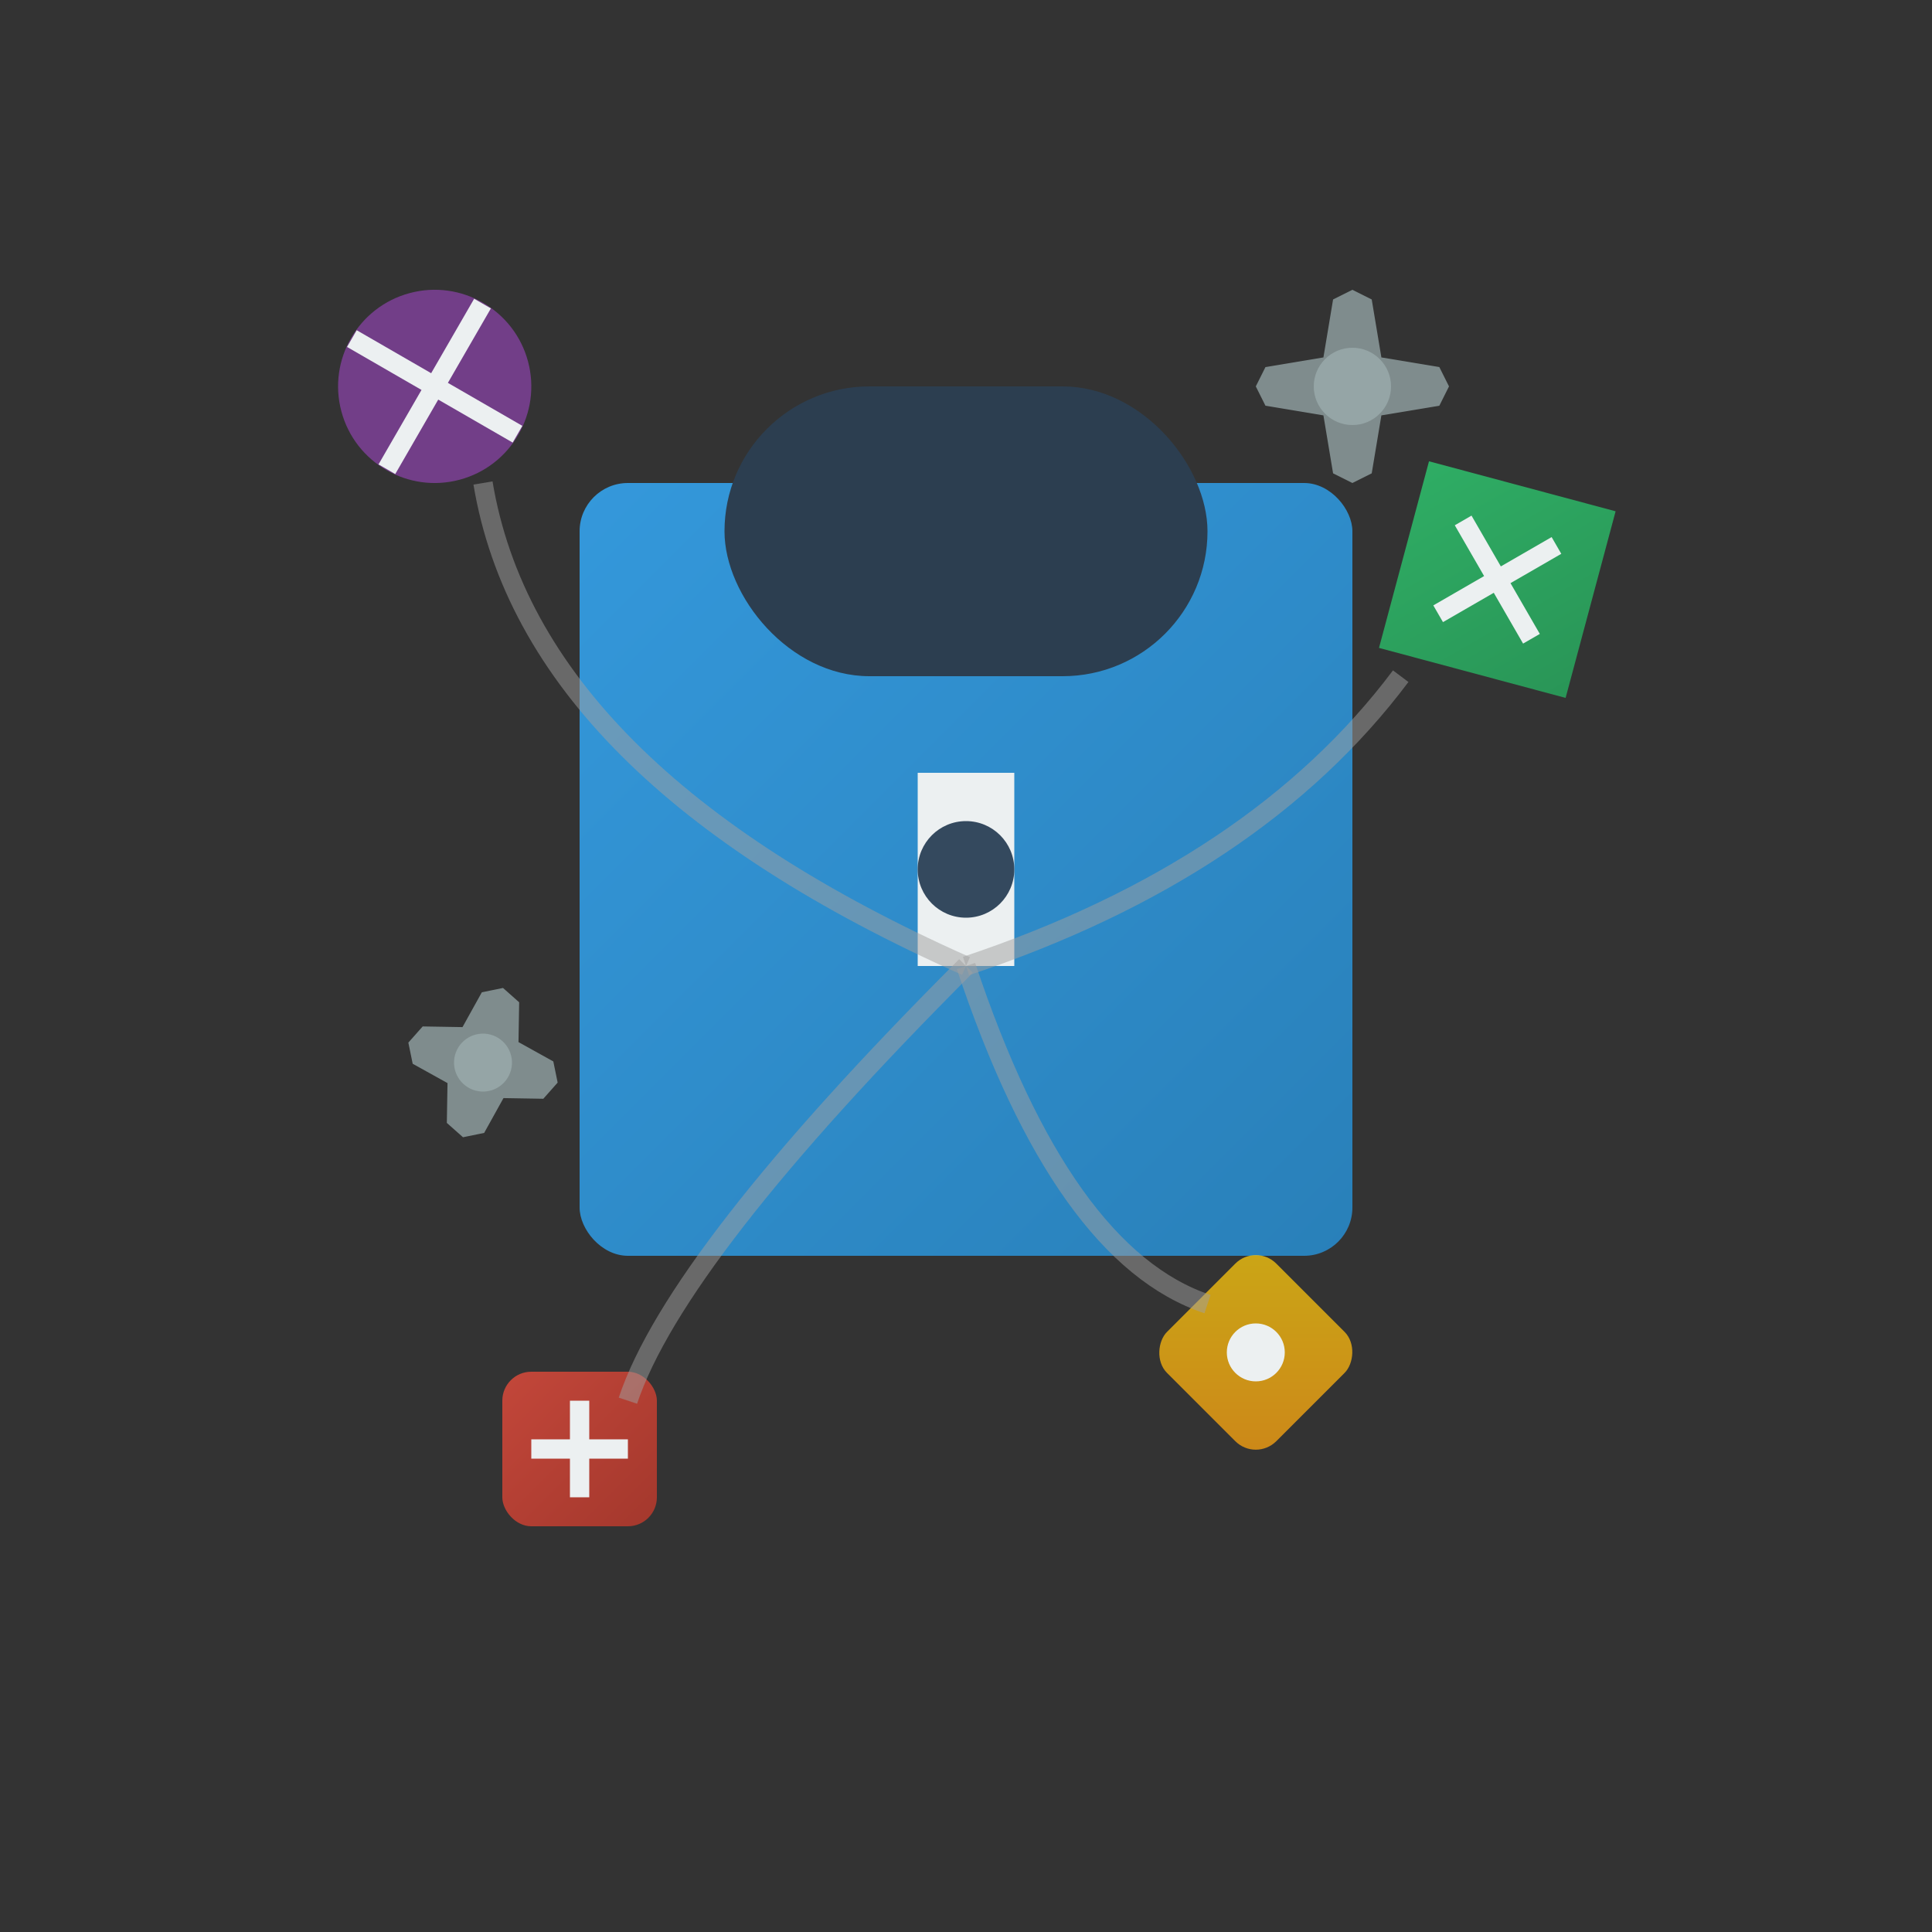 <svg xmlns="http://www.w3.org/2000/svg" width="200" height="200" viewBox="0 0 200 200">
  <rect x="0" y="0" width="200" height="200" fill="#333333" stroke="none"/>
  <defs>
    <linearGradient id="blue-gradient" x1="0%" y1="0%" x2="100%" y2="100%">
      <stop offset="0%" stop-color="#3498db" />
      <stop offset="100%" stop-color="#2980b9" />
    </linearGradient>
    <linearGradient id="green-gradient" x1="0%" y1="0%" x2="100%" y2="100%">
      <stop offset="0%" stop-color="#2ecc71" />
      <stop offset="100%" stop-color="#27ae60" />
    </linearGradient>
    <linearGradient id="pink-gradient" x1="0%" y1="0%" x2="100%" y2="100%">
      <stop offset="0%" stop-color="#e74c3c" />
      <stop offset="100%" stop-color="#c0392b" />
    </linearGradient>
    <linearGradient id="yellow-gradient" x1="0%" y1="0%" x2="100%" y2="100%">
      <stop offset="0%" stop-color="#f1c40f" />
      <stop offset="100%" stop-color="#f39c12" />
    </linearGradient>
  </defs>
  
  <!-- Main Lock Shape -->
  <rect x="60" y="50" width="80" height="80" rx="5" ry="5" fill="url(#blue-gradient)" />
  <rect x="75" y="40" width="50" height="30" rx="15" ry="15" fill="#2c3e50" />
  <rect x="95" y="80" width="10" height="20" fill="#ecf0f1" />
  <circle cx="100" cy="90" r="5" fill="#34495e" />
  
  <!-- Satellite Elements -->
  <g transform="translate(45, 40) rotate(-15)">
    <circle cx="0" cy="0" r="10" fill="#8e44ad" opacity="0.7" />
    <path d="M-7,-7 L7,7 M-7,7 L7,-7" stroke="#ecf0f1" stroke-width="2" />
  </g>
  
  <g transform="translate(155, 60) rotate(15)">
    <rect x="-10" y="-10" width="20" height="20" fill="url(#green-gradient)" opacity="0.8" />
    <path d="M-5,-5 L5,5 M-5,5 L5,-5" stroke="#ecf0f1" stroke-width="2" />
  </g>
  
  <g transform="translate(60, 150)">
    <rect x="-8" y="-8" width="16" height="16" fill="url(#pink-gradient)" rx="3" ry="3" opacity="0.8" />
    <path d="M0,-5 L0,5 M-5,0 L5,0" stroke="#ecf0f1" stroke-width="2" />
  </g>
  
  <g transform="translate(130, 140)">
    <rect x="-8" y="-8" width="16" height="16" fill="url(#yellow-gradient)" rx="3" ry="3" transform="rotate(45)" opacity="0.8" />
    <circle cx="0" cy="0" r="3" fill="#ecf0f1" />
  </g>
  
  <!-- Connecting Lines -->
  <path d="M100,100 Q130,90 145,70" stroke="#a0a0a0" stroke-width="2" fill="none" opacity="0.5" />
  <path d="M100,100 Q55,80 50,50" stroke="#a0a0a0" stroke-width="2" fill="none" opacity="0.5" />
  <path d="M100,100 Q70,130 65,145" stroke="#a0a0a0" stroke-width="2" fill="none" opacity="0.5" />
  <path d="M100,100 Q110,130 125,135" stroke="#a0a0a0" stroke-width="2" fill="none" opacity="0.5" />
  
  <!-- Gear Icons -->
  <g transform="translate(140, 40)">
    <path d="M0,-10 L2,-9 L3,-3 L9,-2 L10,0 L9,2 L3,3 L2,9 L0,10 L-2,9 L-3,3 L-9,2 L-10,0 L-9,-2 L-3,-3 L-2,-9 Z" fill="#7f8c8d" />
    <circle cx="0" cy="0" r="4" fill="#95a5a6" />
  </g>
  
  <g transform="translate(50, 110) rotate(15)">
    <path d="M0,-8 L2,-7 L3,-3 L7,-2 L8,0 L7,2 L3,3 L2,7 L0,8 L-2,7 L-3,3 L-7,2 L-8,0 L-7,-2 L-3,-3 L-2,-7 Z" fill="#7f8c8d" />
    <circle cx="0" cy="0" r="3" fill="#95a5a6" />
  </g>
</svg> 